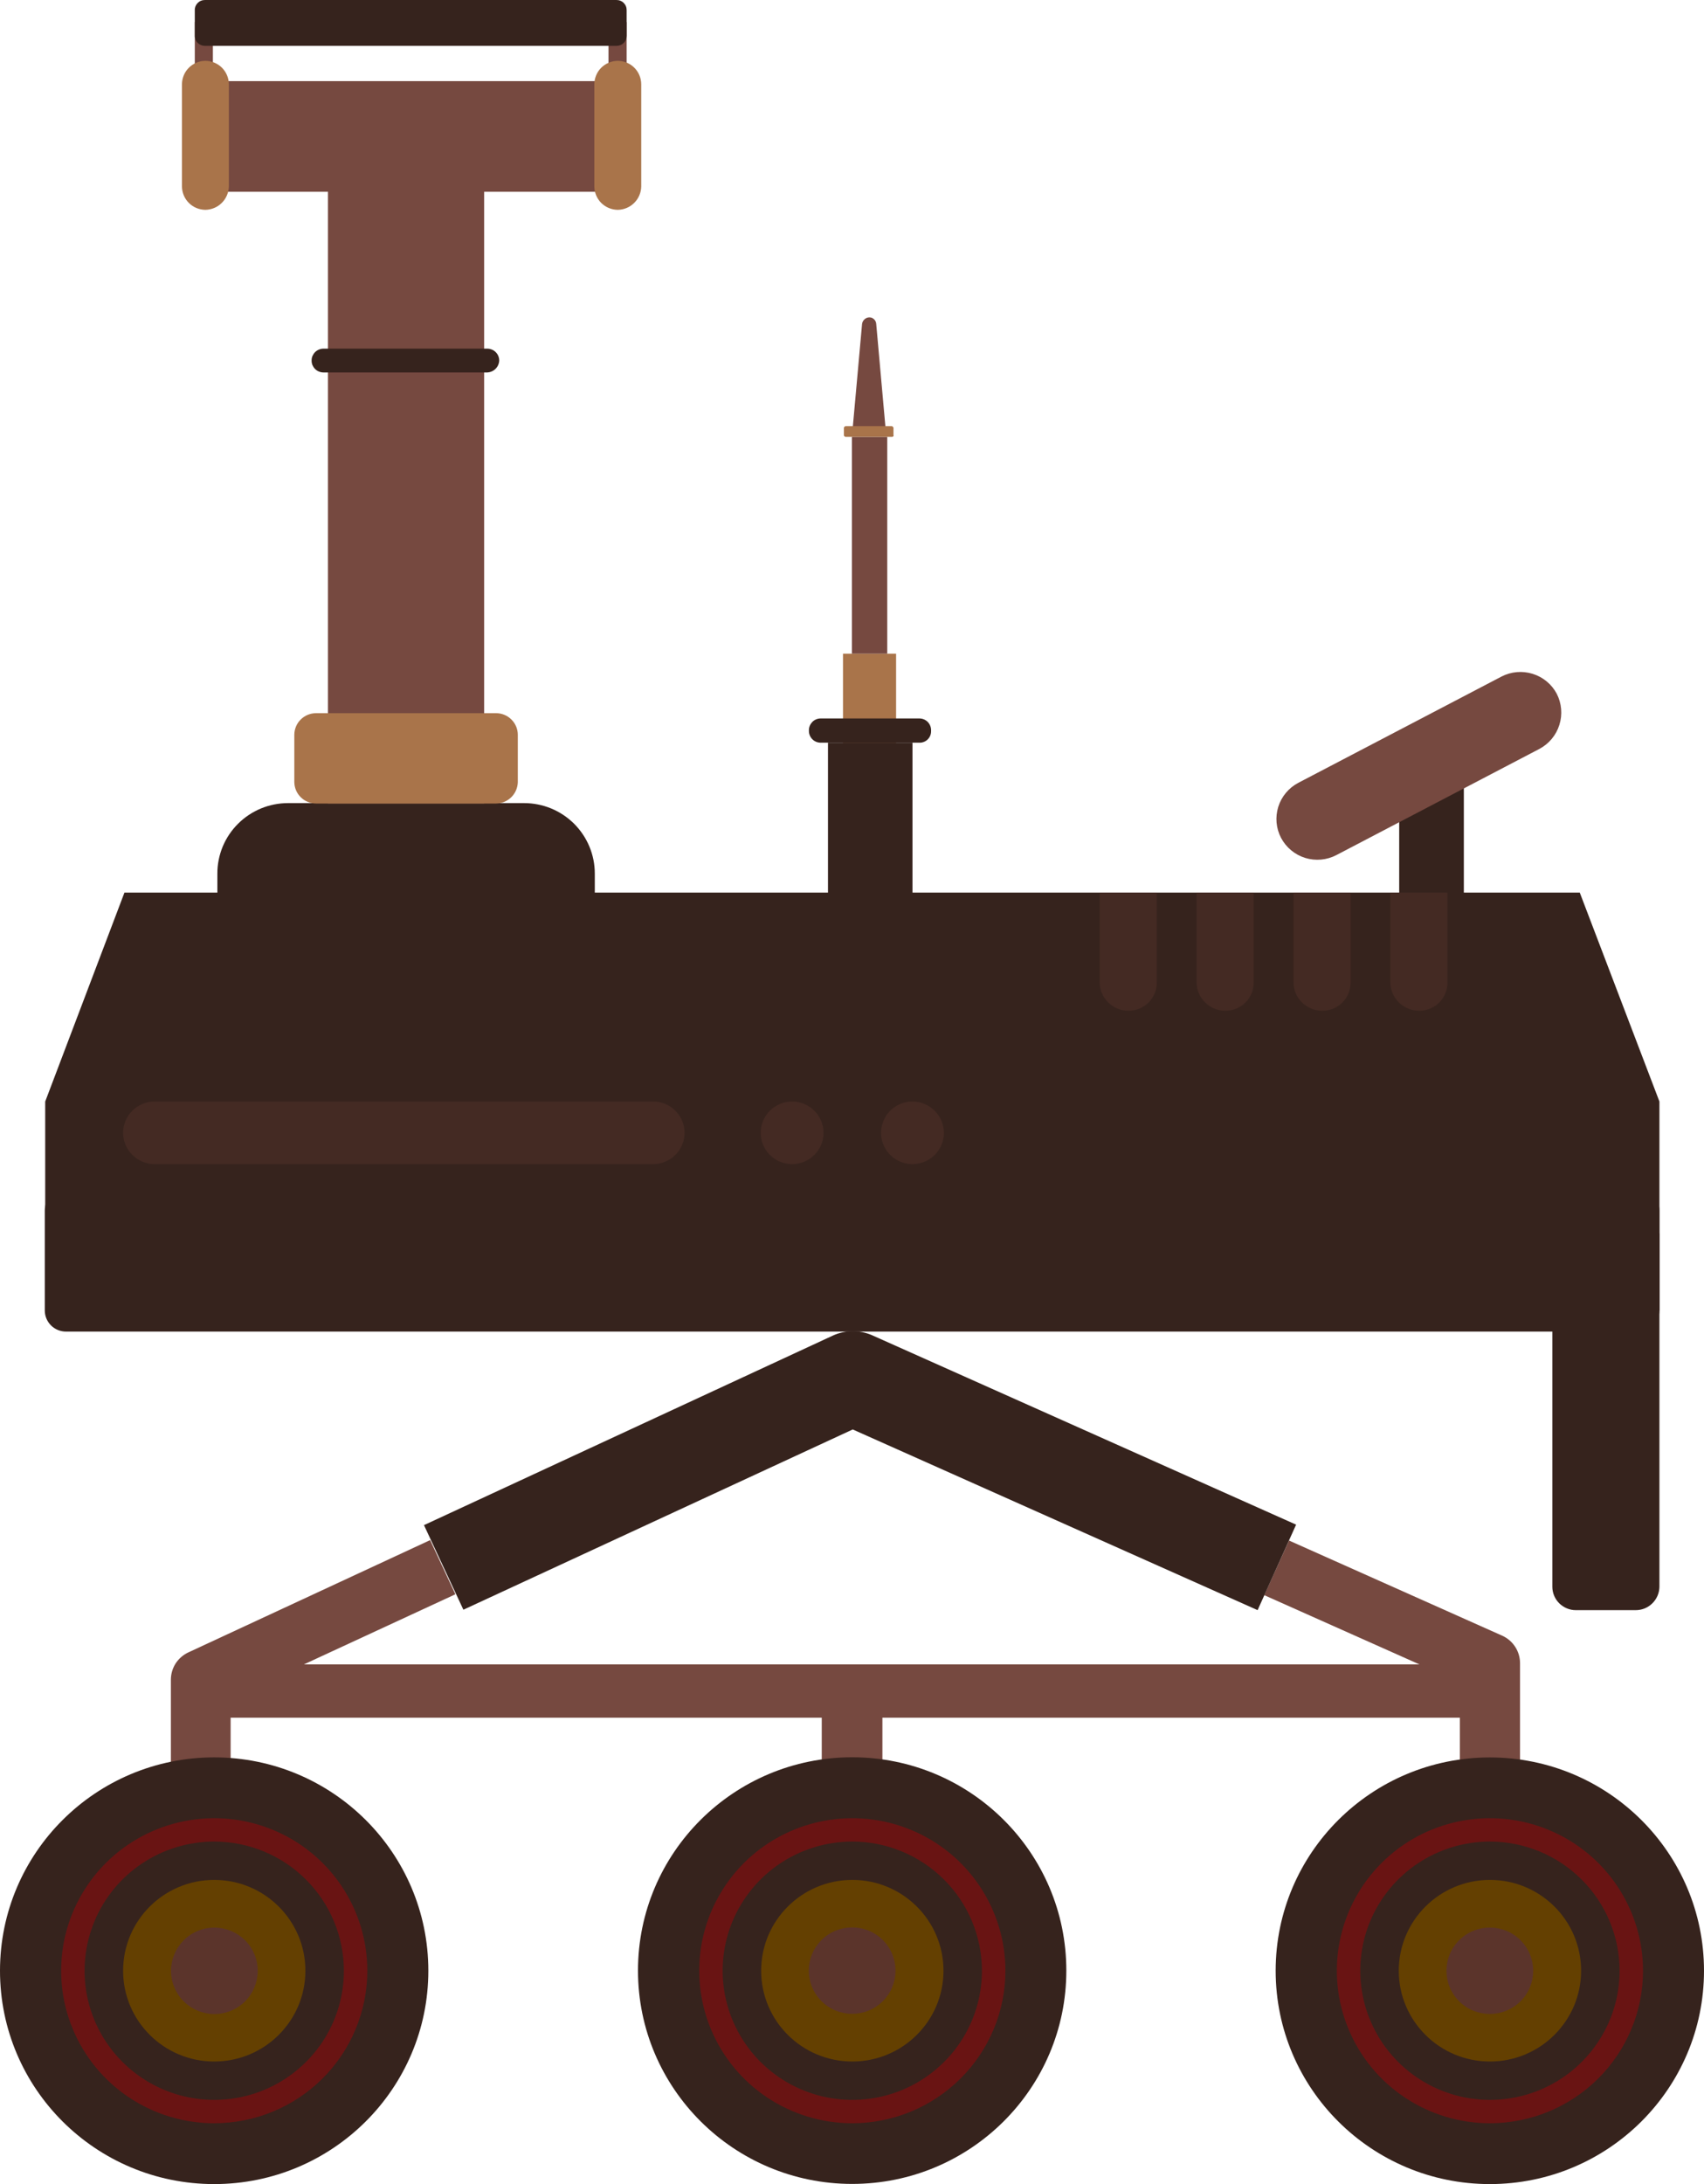 <svg width="32" height="41" viewBox="0 0 32 41" fill="none" xmlns="http://www.w3.org/2000/svg">
<g clip-path="url(#clip0)">
<path d="M4.339 33.743H3.209V31.534C3.209 31.426 3.239 31.321 3.296 31.23C3.354 31.14 3.436 31.067 3.533 31.021L8.078 28.911L8.552 29.928L4.331 31.881V33.743H4.339Z" fill="#764940"/>
<path d="M28.545 35.29H27.415V31.583L23.742 29.945L24.207 28.919L28.212 30.706C28.311 30.751 28.395 30.823 28.454 30.914C28.513 31.005 28.545 31.111 28.545 31.219V35.29Z" fill="#764940"/>
<path d="M27.98 31.244H4.023V32.245H27.98V31.244Z" fill="#764940"/>
<path d="M16.571 31.741H15.432V35.489H16.571V31.741Z" fill="#764940"/>
<path d="M4.022 41C6.243 41 8.044 39.207 8.044 36.995C8.044 34.783 6.243 32.99 4.022 32.99C1.801 32.99 0 34.783 0 36.995C0 39.207 1.801 41 4.022 41Z" fill="#36231D"/>
<path d="M4.023 39.858C3.455 39.858 2.899 39.69 2.426 39.375C1.953 39.061 1.585 38.614 1.367 38.09C1.149 37.567 1.093 36.992 1.203 36.436C1.314 35.881 1.588 35.371 1.99 34.97C2.392 34.57 2.905 34.297 3.462 34.187C4.02 34.076 4.598 34.133 5.124 34.35C5.649 34.566 6.098 34.933 6.414 35.404C6.73 35.875 6.898 36.428 6.898 36.995C6.898 37.754 6.595 38.482 6.056 39.019C5.517 39.556 4.786 39.857 4.023 39.858V39.858ZM4.023 34.57C3.542 34.57 3.071 34.713 2.671 34.979C2.27 35.245 1.958 35.624 1.774 36.067C1.59 36.51 1.541 36.998 1.635 37.468C1.729 37.938 1.961 38.37 2.302 38.709C2.642 39.048 3.076 39.279 3.548 39.373C4.021 39.466 4.51 39.418 4.955 39.235C5.4 39.051 5.78 38.74 6.048 38.342C6.315 37.943 6.458 37.474 6.458 36.995C6.457 36.352 6.2 35.736 5.744 35.282C5.288 34.827 4.669 34.571 4.023 34.57V34.57Z" fill="#691413"/>
<path d="M4.023 38.699C4.969 38.699 5.735 37.936 5.735 36.995C5.735 36.053 4.969 35.29 4.023 35.29C3.078 35.29 2.312 36.053 2.312 36.995C2.312 37.936 3.078 38.699 4.023 38.699Z" fill="#644001"/>
<path d="M4.338 37.746C4.753 37.574 4.95 37.1 4.778 36.686C4.606 36.272 4.13 36.076 3.714 36.247C3.299 36.419 3.101 36.893 3.274 37.307C3.446 37.721 3.922 37.917 4.338 37.746Z" fill="#5B342B"/>
<path d="M16.003 40.997C18.224 40.997 20.025 39.204 20.025 36.992C20.025 34.781 18.224 32.988 16.003 32.988C13.782 32.988 11.981 34.781 11.981 36.992C11.981 39.204 13.782 40.997 16.003 40.997Z" fill="#36231D"/>
<path d="M16.006 39.858C15.437 39.858 14.881 39.69 14.408 39.375C13.936 39.061 13.567 38.614 13.35 38.09C13.132 37.567 13.075 36.992 13.186 36.436C13.297 35.881 13.571 35.371 13.973 34.97C14.375 34.57 14.887 34.297 15.445 34.187C16.003 34.076 16.581 34.133 17.106 34.35C17.631 34.566 18.08 34.933 18.396 35.404C18.712 35.875 18.881 36.428 18.881 36.995C18.881 37.754 18.578 38.482 18.038 39.019C17.499 39.556 16.768 39.857 16.006 39.858V39.858ZM16.006 34.57C15.524 34.57 15.053 34.713 14.653 34.979C14.253 35.245 13.941 35.624 13.756 36.067C13.572 36.51 13.524 36.998 13.618 37.468C13.712 37.938 13.944 38.37 14.284 38.709C14.625 39.048 15.059 39.279 15.531 39.373C16.003 39.466 16.493 39.418 16.938 39.235C17.382 39.051 17.763 38.74 18.03 38.342C18.298 37.943 18.44 37.474 18.44 36.995C18.439 36.352 18.183 35.736 17.726 35.282C17.27 34.827 16.651 34.571 16.006 34.57V34.57Z" fill="#691413"/>
<path d="M16.006 38.699C16.951 38.699 17.718 37.936 17.718 36.995C17.718 36.053 16.951 35.29 16.006 35.29C15.06 35.29 14.294 36.053 14.294 36.995C14.294 37.936 15.06 38.699 16.006 38.699Z" fill="#644001"/>
<path d="M23.617 30.226L16.014 26.834L8.702 30.218L7.962 28.63L15.64 25.072C15.755 25.019 15.879 24.991 16.005 24.99C16.131 24.988 16.256 25.013 16.372 25.063L24.34 28.621L23.617 30.226Z" fill="#36231D"/>
<path d="M27.978 41C30.199 41 32 39.207 32 36.995C32 34.784 30.199 32.991 27.978 32.991C25.757 32.991 23.956 34.784 23.956 36.995C23.956 39.207 25.757 41 27.978 41Z" fill="#36231D"/>
<path d="M27.98 39.858C27.411 39.858 26.855 39.69 26.383 39.375C25.91 39.061 25.541 38.614 25.324 38.09C25.106 37.567 25.049 36.992 25.16 36.436C25.271 35.881 25.545 35.371 25.947 34.97C26.349 34.57 26.861 34.297 27.419 34.187C27.977 34.076 28.555 34.133 29.08 34.35C29.605 34.566 30.055 34.933 30.37 35.404C30.686 35.875 30.855 36.428 30.855 36.995C30.855 37.754 30.552 38.482 30.013 39.019C29.474 39.556 28.742 39.857 27.98 39.858V39.858ZM27.98 34.57C27.498 34.57 27.028 34.713 26.627 34.979C26.227 35.245 25.915 35.624 25.73 36.067C25.546 36.51 25.498 36.998 25.592 37.468C25.686 37.938 25.918 38.37 26.258 38.709C26.599 39.048 27.033 39.279 27.505 39.373C27.977 39.466 28.467 39.418 28.912 39.235C29.357 39.051 29.737 38.74 30.004 38.342C30.272 37.943 30.415 37.474 30.415 36.995C30.414 36.352 30.157 35.736 29.701 35.282C29.244 34.827 28.625 34.571 27.98 34.57V34.57Z" fill="#691413"/>
<path d="M27.98 38.699C28.925 38.699 29.692 37.936 29.692 36.995C29.692 36.053 28.925 35.29 27.98 35.29C27.035 35.29 26.268 36.053 26.268 36.995C26.268 37.936 27.035 38.699 27.98 38.699Z" fill="#644001"/>
<path d="M30.764 24.997H1.24C1.134 24.997 1.032 24.955 0.958 24.881C0.883 24.806 0.841 24.705 0.841 24.6V22.722C0.841 22.616 0.883 22.515 0.958 22.441C1.032 22.366 1.134 22.325 1.24 22.325H30.764C30.869 22.325 30.971 22.366 31.046 22.441C31.12 22.515 31.163 22.616 31.163 22.722V24.6C31.161 24.705 31.119 24.805 31.044 24.879C30.97 24.953 30.869 24.996 30.764 24.997V24.997Z" fill="#36231D"/>
<path d="M16.579 37.566C16.897 37.249 16.897 36.736 16.579 36.419C16.261 36.102 15.745 36.102 15.427 36.419C15.109 36.736 15.109 37.249 15.427 37.566C15.745 37.883 16.261 37.883 16.579 37.566Z" fill="#5B342B"/>
<path d="M28.554 37.569C28.872 37.252 28.872 36.739 28.554 36.422C28.236 36.105 27.721 36.105 27.402 36.422C27.084 36.739 27.084 37.252 27.402 37.569C27.721 37.885 28.236 37.885 28.554 37.569Z" fill="#5B342B"/>
<path d="M16.828 12.271H15.831V16.888H16.828V12.271Z" fill="#A9744A"/>
<path d="M16.662 8.2H15.998V12.271H16.662V8.2Z" fill="#764940"/>
<path d="M17.136 13.942H15.549V16.888H17.136V13.942Z" fill="#36231D"/>
<path d="M17.269 13.942H15.408C15.351 13.941 15.296 13.918 15.256 13.878C15.216 13.838 15.192 13.784 15.191 13.727V13.702C15.192 13.646 15.216 13.592 15.256 13.551C15.296 13.511 15.351 13.488 15.408 13.487H17.269C17.326 13.488 17.38 13.511 17.421 13.551C17.461 13.592 17.484 13.646 17.485 13.702V13.727C17.485 13.756 17.48 13.784 17.469 13.81C17.458 13.836 17.442 13.86 17.422 13.88C17.402 13.9 17.378 13.916 17.352 13.926C17.325 13.937 17.297 13.943 17.269 13.942V13.942Z" fill="#36231D"/>
<path d="M16.629 8.026H16.014L16.189 6.082C16.193 6.049 16.208 6.019 16.233 5.996C16.257 5.973 16.288 5.96 16.322 5.958V5.958C16.356 5.957 16.389 5.969 16.414 5.993C16.439 6.016 16.453 6.048 16.455 6.082L16.629 8.026Z" fill="#764940"/>
<path d="M16.754 8.2H15.881C15.873 8.199 15.864 8.196 15.858 8.19C15.852 8.184 15.848 8.176 15.848 8.167V8.035C15.848 8.026 15.852 8.018 15.858 8.012C15.864 8.006 15.873 8.002 15.881 8.001H16.745C16.754 8.002 16.762 8.006 16.768 8.012C16.774 8.018 16.778 8.026 16.779 8.035V8.167C16.787 8.184 16.77 8.2 16.754 8.2Z" fill="#A9744A"/>
<path d="M27.49 14.373H26.276V17.534H27.49V14.373Z" fill="#36231D"/>
<path d="M28.91 14.058L25.096 16.052C24.916 16.146 24.705 16.165 24.51 16.105C24.315 16.044 24.153 15.909 24.058 15.73C23.963 15.55 23.945 15.34 24.005 15.146C24.066 14.952 24.201 14.79 24.382 14.695L28.196 12.701C28.377 12.607 28.587 12.589 28.782 12.649C28.977 12.71 29.14 12.844 29.235 13.024V13.024C29.327 13.204 29.345 13.414 29.284 13.607C29.224 13.8 29.09 13.962 28.91 14.058V14.058Z" fill="#764940"/>
<path d="M11.161 16.888H4.082V16.4C4.081 16.226 4.116 16.054 4.182 15.893C4.249 15.732 4.347 15.586 4.471 15.463C4.594 15.34 4.741 15.243 4.902 15.176C5.063 15.11 5.236 15.076 5.411 15.076H9.84C10.015 15.076 10.188 15.11 10.349 15.176C10.511 15.243 10.657 15.34 10.781 15.463C10.904 15.586 11.002 15.732 11.069 15.893C11.136 16.054 11.17 16.226 11.17 16.4V16.888H11.161Z" fill="#36231D"/>
<path d="M9.092 3.467H6.159V15.085H9.092V3.467Z" fill="#764940"/>
<path d="M9.317 15.084H5.935C5.827 15.084 5.723 15.041 5.647 14.965C5.57 14.889 5.528 14.786 5.527 14.679V13.793C5.528 13.686 5.57 13.583 5.647 13.507C5.723 13.431 5.827 13.388 5.935 13.388H9.317C9.424 13.388 9.528 13.431 9.604 13.507C9.681 13.583 9.724 13.686 9.724 13.793V14.687C9.72 14.793 9.676 14.893 9.6 14.967C9.524 15.041 9.423 15.083 9.317 15.084V15.084Z" fill="#A9744A"/>
<path d="M11.253 1.523H3.982V3.6H11.253V1.523Z" fill="#764940"/>
<path d="M3.998 0.414H3.658V1.589H3.998V0.414Z" fill="#764940"/>
<path d="M11.768 0.414H11.427V1.589H11.768V0.414Z" fill="#764940"/>
<path d="M3.857 3.939C3.741 3.938 3.629 3.892 3.547 3.81C3.464 3.727 3.418 3.616 3.417 3.5V1.581C3.418 1.465 3.464 1.353 3.547 1.271C3.629 1.189 3.741 1.143 3.857 1.142V1.142C3.974 1.143 4.085 1.189 4.168 1.271C4.25 1.353 4.297 1.465 4.298 1.581V3.5C4.295 3.616 4.248 3.726 4.166 3.808C4.084 3.89 3.973 3.937 3.857 3.939V3.939Z" fill="#A9744A"/>
<path d="M11.602 3.939C11.485 3.938 11.374 3.892 11.291 3.81C11.209 3.727 11.162 3.616 11.161 3.5V1.581C11.162 1.465 11.209 1.353 11.291 1.271C11.374 1.189 11.485 1.143 11.602 1.142V1.142C11.718 1.143 11.83 1.189 11.912 1.271C11.995 1.353 12.041 1.465 12.042 1.581V3.5C12.04 3.616 11.993 3.726 11.911 3.808C11.829 3.89 11.718 3.937 11.602 3.939V3.939Z" fill="#A9744A"/>
<path d="M9.15 6.992H6.076C6.046 6.992 6.017 6.986 5.99 6.975C5.963 6.964 5.938 6.948 5.917 6.927C5.896 6.906 5.88 6.881 5.868 6.854C5.857 6.827 5.851 6.798 5.852 6.769V6.769C5.851 6.739 5.857 6.71 5.868 6.683C5.88 6.656 5.896 6.631 5.917 6.61C5.938 6.59 5.963 6.573 5.99 6.562C6.017 6.551 6.046 6.545 6.076 6.545H9.15C9.18 6.545 9.209 6.551 9.236 6.562C9.264 6.573 9.289 6.59 9.309 6.61C9.33 6.631 9.347 6.656 9.358 6.683C9.369 6.71 9.375 6.739 9.375 6.769V6.769C9.372 6.827 9.348 6.882 9.306 6.924C9.265 6.965 9.209 6.989 9.15 6.992Z" fill="#36231D"/>
<path d="M11.577 0.861H3.849C3.824 0.861 3.799 0.856 3.775 0.847C3.752 0.837 3.731 0.823 3.713 0.806C3.695 0.788 3.681 0.767 3.671 0.744C3.662 0.72 3.657 0.695 3.658 0.67V0.19C3.657 0.165 3.662 0.14 3.671 0.117C3.681 0.094 3.695 0.073 3.713 0.055C3.731 0.037 3.752 0.023 3.775 0.014C3.799 0.004 3.824 -0 3.849 2.55894e-05H11.577C11.602 -0 11.627 0.004 11.65 0.014C11.674 0.023 11.695 0.037 11.713 0.055C11.731 0.073 11.745 0.094 11.754 0.117C11.764 0.14 11.768 0.165 11.768 0.19V0.67C11.768 0.695 11.764 0.72 11.754 0.744C11.745 0.767 11.731 0.788 11.713 0.806C11.695 0.823 11.674 0.838 11.65 0.847C11.627 0.856 11.602 0.861 11.577 0.861V0.861Z" fill="#36231D"/>
<path d="M30.714 30.226H29.592C29.476 30.226 29.364 30.179 29.281 30.097C29.199 30.015 29.152 29.904 29.152 29.788V23.152H31.163V29.788C31.161 29.905 31.113 30.017 31.029 30.099C30.945 30.182 30.832 30.227 30.714 30.226V30.226Z" fill="#36231D"/>
<path d="M31.163 24.6H0.849V20.678L2.337 16.756H29.667L31.163 20.678V24.6Z" fill="#36231D"/>
<path d="M21.191 18.973C21.12 18.974 21.05 18.96 20.984 18.933C20.919 18.906 20.859 18.866 20.809 18.816C20.759 18.766 20.719 18.707 20.692 18.642C20.665 18.576 20.651 18.506 20.651 18.436V16.756H21.723V18.436C21.725 18.506 21.712 18.576 21.686 18.642C21.66 18.707 21.621 18.767 21.572 18.817C21.522 18.867 21.463 18.907 21.397 18.934C21.332 18.96 21.262 18.974 21.191 18.973V18.973Z" fill="#442A23"/>
<path d="M23.011 18.973C22.94 18.974 22.87 18.96 22.804 18.933C22.738 18.906 22.679 18.866 22.629 18.816C22.578 18.766 22.539 18.707 22.512 18.642C22.484 18.576 22.471 18.506 22.471 18.436V16.756H23.543V18.436C23.544 18.506 23.532 18.576 23.506 18.642C23.48 18.707 23.441 18.767 23.391 18.817C23.342 18.867 23.282 18.907 23.217 18.934C23.152 18.96 23.082 18.974 23.011 18.973V18.973Z" fill="#442A23"/>
<path d="M24.831 18.973C24.76 18.974 24.689 18.96 24.624 18.933C24.558 18.906 24.499 18.866 24.448 18.816C24.398 18.766 24.358 18.707 24.331 18.642C24.304 18.576 24.29 18.506 24.291 18.436V16.756H25.363V18.436C25.364 18.506 25.352 18.576 25.326 18.642C25.3 18.707 25.261 18.767 25.211 18.817C25.162 18.867 25.102 18.907 25.037 18.934C24.971 18.96 24.901 18.974 24.831 18.973V18.973Z" fill="#442A23"/>
<path d="M26.65 18.973C26.579 18.974 26.509 18.96 26.443 18.933C26.378 18.906 26.318 18.866 26.268 18.816C26.218 18.766 26.178 18.707 26.151 18.642C26.124 18.576 26.11 18.506 26.11 18.436V16.756H27.182V18.436C27.184 18.506 27.171 18.576 27.145 18.642C27.119 18.707 27.08 18.767 27.031 18.817C26.981 18.867 26.922 18.907 26.857 18.934C26.791 18.961 26.721 18.974 26.65 18.973V18.973Z" fill="#442A23"/>
<path d="M12.266 21.853H2.901C2.745 21.852 2.595 21.79 2.485 21.68C2.374 21.57 2.312 21.421 2.312 21.265V21.265C2.312 21.11 2.374 20.96 2.485 20.851C2.595 20.74 2.745 20.678 2.901 20.678H12.266C12.423 20.678 12.572 20.74 12.683 20.851C12.793 20.96 12.856 21.11 12.856 21.265V21.265C12.856 21.421 12.793 21.57 12.683 21.68C12.572 21.79 12.423 21.852 12.266 21.853Z" fill="#442A23"/>
<path d="M15.466 21.265C15.466 21.381 15.431 21.495 15.366 21.592C15.301 21.688 15.209 21.764 15.101 21.808C14.994 21.852 14.875 21.864 14.761 21.841C14.646 21.819 14.541 21.763 14.458 21.681C14.376 21.599 14.32 21.494 14.297 21.38C14.274 21.266 14.286 21.148 14.331 21.04C14.375 20.933 14.451 20.841 14.548 20.777C14.645 20.712 14.759 20.678 14.876 20.678C15.032 20.678 15.182 20.74 15.292 20.851C15.403 20.96 15.465 21.11 15.466 21.265V21.265Z" fill="#442A23"/>
<path d="M17.726 21.265C17.726 21.381 17.691 21.495 17.626 21.592C17.562 21.688 17.47 21.764 17.362 21.808C17.254 21.852 17.135 21.864 17.021 21.841C16.906 21.819 16.801 21.763 16.719 21.681C16.636 21.599 16.58 21.494 16.557 21.38C16.535 21.266 16.546 21.148 16.591 21.04C16.636 20.933 16.711 20.841 16.808 20.777C16.905 20.712 17.019 20.678 17.136 20.678C17.292 20.678 17.442 20.74 17.552 20.851C17.663 20.96 17.725 21.11 17.726 21.265V21.265Z" fill="#442A23"/>
</g>
<defs>
<clipPath id="clip0">
<rect width="32" height="41" fill="white"/>
</clipPath>
</defs>
</svg>
